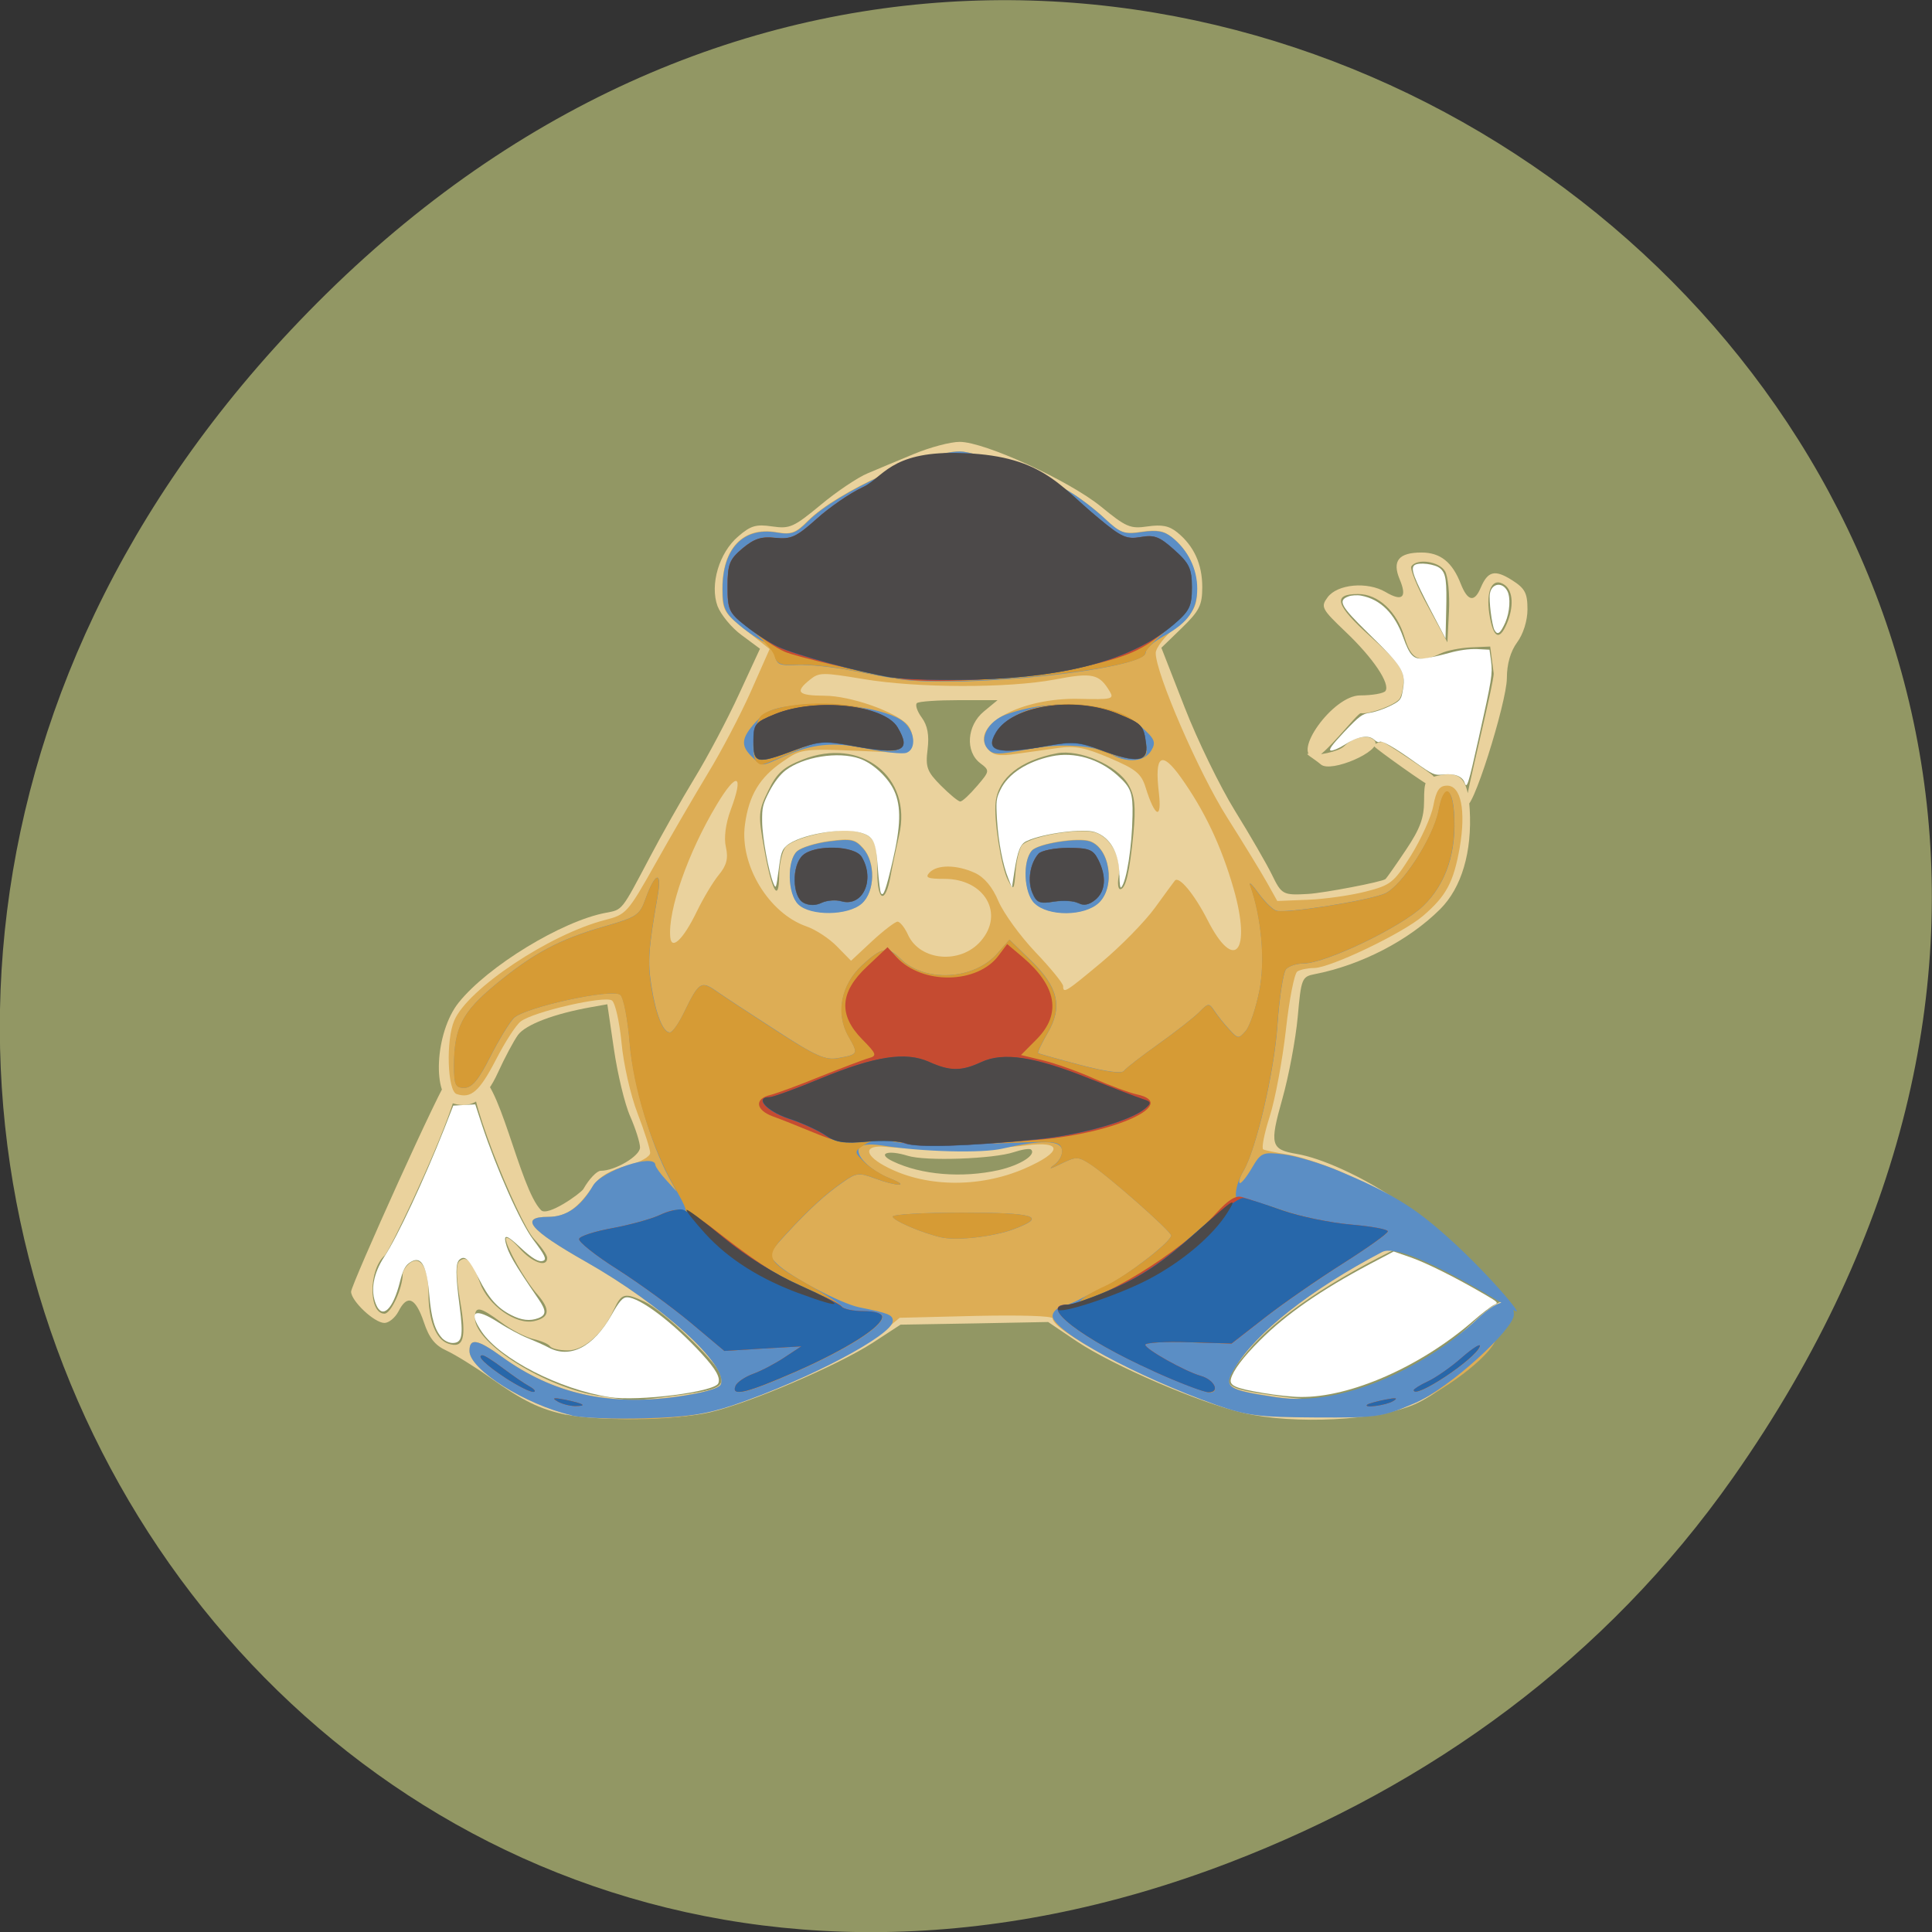 <svg xmlns="http://www.w3.org/2000/svg" viewBox="0 0 48 48"><rect x="0" y="0" width="48" height="48" fill="#333333" stroke="none"/><path d="m 43.05 36.719 c 17.262 -24.547 -14.613 -49.42 -34.945 -29.418 c -19.16 18.844 -1.398 48.13 22.441 38.973 c 4.973 -1.91 9.336 -5.05 12.504 -9.555" fill="#929764"/><path d="m 14.07 35.15 c -0.656 -0.137 -1.078 -0.344 -1.898 -0.926 c -0.383 -0.273 -0.867 -0.57 -1.078 -0.668 c -0.285 -0.129 -0.434 -0.313 -0.566 -0.715 c -0.207 -0.605 -0.41 -0.691 -0.629 -0.258 c -0.082 0.156 -0.238 0.285 -0.348 0.285 c -0.25 0 -0.828 -0.547 -0.828 -0.777 c 0 -0.168 2.316 -5.316 2.43 -5.316 c 0.047 0 0.293 0.078 0.059 0.754 c -0.438 1.273 -1.543 3.559 -1.656 3.664 c -0.402 0.355 -0.402 1.445 -0.004 1.445 c 0.16 0 0.449 -0.625 0.453 -0.98 c 0 -0.066 0.066 -0.18 0.148 -0.254 c 0.277 -0.246 0.492 0.074 0.492 0.727 c 0 0.672 0.184 1.148 0.488 1.25 c 0.387 0.133 0.461 -0.129 0.301 -1.047 c -0.102 -0.598 -0.109 -0.922 -0.023 -1 c 0.176 -0.152 0.32 -0.004 0.512 0.531 c 0.199 0.563 0.898 1.059 1.348 0.957 c 0.383 -0.086 0.41 -0.281 0.086 -0.656 c -0.313 -0.352 -0.789 -1.195 -0.789 -1.387 c 0.004 -0.078 0.152 0.023 0.332 0.227 c 0.32 0.363 0.695 0.496 0.695 0.246 c 0 -0.07 -0.148 -0.281 -0.328 -0.473 c -0.379 -0.402 -1.879 -4.03 -1.445 -4.074 c 0.566 -0.059 1.074 2.813 1.621 3.363 c 0.168 0.164 0.988 -0.422 1.051 -0.527 c 0.141 -0.25 0.336 -0.453 0.43 -0.453 c 0.359 0 0.977 -0.367 0.977 -0.578 c 0 -0.121 -0.109 -0.465 -0.242 -0.77 c -0.137 -0.305 -0.316 -1.059 -0.406 -1.672 l -0.164 -1.117 l -0.395 0.07 c -0.926 0.164 -1.633 0.434 -1.824 0.691 c -0.109 0.152 -0.332 0.57 -0.496 0.93 c -0.309 0.676 -0.641 0.91 -1.102 0.777 c -0.547 -0.156 -0.469 -1.773 0.125 -2.512 c 0.723 -0.902 2.566 -2.027 3.66 -2.23 c 0.414 -0.078 0.379 -0.035 1.09 -1.383 c 0.281 -0.535 0.777 -1.414 1.102 -1.949 c 0.328 -0.535 0.828 -1.48 1.113 -2.102 l 0.52 -1.125 l -0.453 -0.336 c -0.254 -0.184 -0.52 -0.512 -0.602 -0.723 c -0.195 -0.535 0.039 -1.328 0.516 -1.734 c 0.309 -0.266 0.441 -0.305 0.84 -0.246 c 0.441 0.063 0.531 0.023 1.207 -0.535 c 0.402 -0.336 0.93 -0.688 1.168 -0.785 c 0.238 -0.102 0.754 -0.316 1.148 -0.48 c 0.395 -0.164 0.906 -0.301 1.137 -0.301 c 0.621 0 2.715 0.961 3.512 1.609 c 0.625 0.512 0.727 0.555 1.156 0.492 c 0.355 -0.051 0.535 -0.016 0.738 0.148 c 0.414 0.336 0.621 0.789 0.621 1.359 c 0 0.449 -0.07 0.59 -0.508 1.016 l -0.508 0.492 l 0.578 1.48 c 0.316 0.813 0.879 1.969 1.25 2.57 c 0.371 0.598 0.781 1.309 0.914 1.578 c 0.246 0.508 0.277 0.523 0.902 0.488 c 0.395 -0.023 1.852 -0.301 1.926 -0.371 c 0.023 -0.02 0.25 -0.34 0.5 -0.715 c 0.355 -0.527 0.457 -0.801 0.457 -1.227 c 0 -0.5 0.031 -0.559 0.344 -0.625 c 0.555 -0.125 0.742 0.07 0.789 0.828 c 0.063 1.063 -0.199 1.957 -0.738 2.492 c -0.773 0.77 -1.953 1.383 -3.105 1.609 c -0.328 0.063 -0.344 0.105 -0.43 1.07 c -0.051 0.551 -0.223 1.469 -0.383 2.035 c -0.32 1.133 -0.289 1.254 0.359 1.363 c 0.621 0.105 1.605 0.555 2.434 1.109 c 0.84 0.559 0.906 0.824 0.285 1.125 c -1.879 0.906 -3.223 1.816 -3.941 2.672 c -0.738 0.879 -0.719 0.906 0.875 1.125 c 0.723 0.098 1.09 0.086 1.813 -0.047 c 1.188 -0.223 2.184 -1.129 2.973 -1.848 c 0.285 -0.262 0.5 -0.418 0.648 -0.473 c 0.191 -0.07 0.277 0.031 0.277 0.305 c 0 0.348 -1.484 1.836 -2.438 2.254 c -0.918 0.402 -2.973 0.508 -4.246 0.215 c -1.094 -0.25 -3.25 -1.18 -4.145 -1.781 l -0.711 -0.48 l -1.836 0.035 l -1.832 0.031 l -0.688 0.449 c -0.875 0.566 -3.059 1.5 -4.051 1.73 c -0.828 0.191 -2.766 0.223 -3.566 0.055 m 2.641 -0.461 c 1.145 -0.148 1.297 -0.223 1.184 -0.547 c -0.117 -0.336 -1.434 -1.59 -1.879 -1.797 c -0.5 -0.23 -0.57 -0.211 -0.762 0.195 c -0.277 0.605 -0.742 1.016 -1.148 1.016 c -0.203 0 -0.398 -0.047 -0.438 -0.102 c -0.039 -0.059 -0.223 -0.137 -0.41 -0.18 c -0.191 -0.043 -0.551 -0.227 -0.801 -0.414 c -0.539 -0.398 -0.656 -0.414 -0.656 -0.109 c 0 0.637 1.766 1.738 3.105 1.938 c 0.371 0.055 0.719 0.105 0.766 0.113 c 0.051 0.008 0.52 -0.043 1.039 -0.113 m 8.105 -5.613 c 0.531 -0.121 0.945 -0.383 0.801 -0.512 c -0.035 -0.031 -0.227 0 -0.426 0.066 c -0.5 0.168 -2.195 0.23 -2.637 0.09 c -0.504 -0.156 -0.773 -0.055 -0.371 0.137 c 0.707 0.34 1.719 0.422 2.633 0.219 m -2.691 -7.297 c 0.043 -0.234 0.141 -0.695 0.215 -1.023 c 0.336 -1.449 -0.945 -2.453 -2.398 -1.879 c -0.48 0.191 -0.637 0.328 -0.852 0.77 c -0.246 0.496 -0.254 0.602 -0.109 1.406 c 0.191 1.09 0.375 1.418 0.379 0.695 c 0.004 -0.289 0.078 -0.605 0.164 -0.703 c 0.223 -0.242 1.289 -0.48 1.727 -0.387 c 0.477 0.109 0.547 0.234 0.547 1.016 c 0.004 0.734 0.199 0.797 0.328 0.105 m 3.27 -0.777 c 0.223 -0.238 1.5 -0.445 1.855 -0.301 c 0.375 0.156 0.613 0.633 0.543 1.082 c -0.031 0.172 -0.012 0.313 0.039 0.313 c 0.137 0 0.234 -0.418 0.328 -1.379 c 0.063 -0.68 0.035 -0.941 -0.125 -1.219 c -0.277 -0.48 -1.211 -0.887 -1.781 -0.777 c -0.898 0.176 -1.445 0.605 -1.516 1.207 c -0.051 0.43 0.137 1.621 0.305 1.941 c 0.141 0.273 0.152 0.262 0.191 -0.227 c 0.023 -0.285 0.098 -0.57 0.16 -0.641 m -1.121 -1.465 c 0.32 -0.375 0.324 -0.387 0.082 -0.57 c -0.379 -0.289 -0.332 -0.938 0.09 -1.285 l 0.34 -0.281 h -0.957 c -0.527 0 -1 0.031 -1.047 0.074 c -0.047 0.043 0.008 0.207 0.121 0.359 c 0.145 0.199 0.188 0.438 0.145 0.789 c -0.055 0.441 -0.016 0.551 0.328 0.898 c 0.219 0.219 0.434 0.398 0.484 0.398 c 0.051 0 0.234 -0.172 0.414 -0.383 m 8.543 -0.539 c -0.172 -0.148 -0.484 -0.316 -0.254 -0.25 c 0.145 0.039 0.691 -0.059 0.836 -0.203 c 0.242 -0.238 0.637 -0.305 0.762 -0.125 c 0.172 0.246 -1.098 0.801 -1.344 0.578 m 1.332 -0.445 c -0.043 -0.063 0.125 -0.113 0.195 -0.113 c 0.07 0 1.227 0.785 1.27 0.848 c 0.043 0.063 0.023 0.262 -0.047 0.262 c -0.07 0 -1.371 -0.93 -1.418 -0.996 m -1.492 0.273 c -0.574 -0.078 0.457 -1.543 1.137 -1.543 c 0.305 0 0.586 -0.051 0.629 -0.109 c 0.125 -0.18 -0.305 -0.82 -0.988 -1.469 c -0.598 -0.57 -0.625 -0.621 -0.449 -0.859 c 0.242 -0.328 0.984 -0.398 1.438 -0.133 c 0.422 0.25 0.543 0.137 0.352 -0.316 c -0.191 -0.457 -0.023 -0.664 0.543 -0.664 c 0.469 0 0.766 0.238 0.977 0.781 c 0.172 0.434 0.34 0.465 0.496 0.09 c 0.176 -0.414 0.352 -0.453 0.777 -0.184 c 0.32 0.203 0.383 0.32 0.383 0.723 c 0 0.285 -0.105 0.617 -0.258 0.824 c -0.164 0.223 -0.254 0.539 -0.254 0.887 c 0 0.594 -0.906 3.492 -1.016 3.129 c -0.031 -0.105 0.711 -3.07 0.688 -3.25 l -0.086 -0.664 l -0.477 0.02 c -0.262 0.012 -0.598 0.078 -0.746 0.148 c -0.531 0.254 -0.738 0.164 -0.902 -0.391 c -0.195 -0.652 -0.656 -1.082 -1.16 -1.082 c -0.641 0 -0.563 0.273 0.313 1.059 c 0.633 0.57 0.82 0.816 0.82 1.074 c 0 0.18 -0.047 0.391 -0.098 0.469 c -0.109 0.152 -0.734 0.387 -0.965 0.359 c -0.086 -0.008 -0.953 1.129 -1.152 1.102 m 3.242 -4.633 c -0.145 -0.242 -0.691 -0.32 -0.832 -0.121 c -0.043 0.063 0.141 0.516 0.41 1 l 0.484 0.891 l 0.039 -0.773 c 0.02 -0.422 -0.023 -0.875 -0.102 -1 m 1.539 1.309 c 0.176 -0.414 0.156 -0.805 -0.047 -0.957 c -0.301 -0.219 -0.48 0.113 -0.387 0.719 c 0.094 0.594 0.246 0.68 0.434 0.238" fill="#ead29d"/><path d="m 14.195 35.15 c -1.109 -0.234 -2.531 -1.125 -2.531 -1.586 c 0 -0.332 0.199 -0.297 0.813 0.152 c 1.254 0.906 2.637 1.219 4.336 0.984 c 0.637 -0.09 1.055 -0.203 1.094 -0.305 c 0.203 -0.465 -1.469 -1.984 -3.355 -3.051 c -1.391 -0.789 -1.664 -1.113 -0.93 -1.113 c 0.445 0 0.727 -0.195 1.152 -0.816 c 0.133 -0.191 0.418 -0.355 0.793 -0.453 c 0.348 -0.09 0.586 -0.223 0.586 -0.32 c 0 -0.094 -0.141 -0.531 -0.313 -0.98 c -0.172 -0.445 -0.352 -1.234 -0.398 -1.754 c -0.051 -0.516 -0.156 -0.992 -0.238 -1.051 c -0.176 -0.129 -1.965 0.281 -2.27 0.523 c -0.117 0.09 -0.391 0.516 -0.613 0.949 c -0.41 0.789 -0.617 0.973 -0.977 0.852 c -0.227 -0.078 -0.27 -1.332 -0.059 -1.824 c 0.332 -0.789 2.371 -2.145 3.746 -2.5 c 0.527 -0.133 0.566 -0.18 1.25 -1.395 c 0.387 -0.691 0.977 -1.703 1.305 -2.246 c 0.332 -0.543 0.813 -1.461 1.07 -2.039 l 0.465 -1.051 l -0.586 -0.465 c -0.551 -0.43 -0.59 -0.496 -0.59 -1.027 c 0 -1.012 0.512 -1.551 1.336 -1.414 c 0.379 0.066 0.484 0.027 0.793 -0.285 c 0.715 -0.715 2.922 -1.723 3.773 -1.723 c 0.375 0 2.035 0.602 2.684 0.977 c 0.25 0.141 0.652 0.445 0.898 0.676 c 0.406 0.383 0.492 0.414 0.938 0.344 c 0.379 -0.055 0.551 -0.023 0.75 0.141 c 0.406 0.324 0.621 0.781 0.621 1.313 c 0 0.414 -0.07 0.539 -0.512 0.902 c -0.281 0.234 -0.512 0.531 -0.512 0.66 c 0 0.504 1.07 2.973 1.77 4.078 c 0.406 0.641 0.852 1.371 0.992 1.621 l 0.258 0.461 l 0.762 -0.031 c 0.422 -0.016 1.066 -0.109 1.434 -0.203 c 0.625 -0.16 0.699 -0.219 1.129 -0.902 c 0.25 -0.406 0.5 -0.957 0.551 -1.23 c 0.074 -0.387 0.152 -0.5 0.344 -0.5 c 0.344 0 0.469 0.617 0.313 1.535 c -0.152 0.863 -0.332 1.203 -0.91 1.699 c -0.504 0.434 -2.301 1.293 -2.707 1.297 c -0.156 0 -0.344 0.039 -0.418 0.086 c -0.074 0.047 -0.203 0.703 -0.285 1.457 c -0.086 0.758 -0.266 1.723 -0.402 2.148 c -0.137 0.426 -0.207 0.793 -0.16 0.816 c 0.047 0.023 0.316 0.078 0.598 0.125 c 0.281 0.043 0.871 0.234 1.305 0.418 c 0.813 0.344 2.094 1.176 2.094 1.355 c 0 0.055 -0.469 0.348 -1.043 0.645 c -1.766 0.93 -3.129 2 -3.664 2.887 c -0.285 0.477 -0.199 0.539 1.039 0.723 c 1.742 0.266 3.457 -0.219 4.594 -1.289 c 0.594 -0.559 0.867 -0.625 0.867 -0.211 c 0 0.348 -1.141 1.273 -2.043 1.652 c -0.805 0.344 -0.906 0.355 -2.441 0.348 c -1.422 -0.008 -1.703 -0.043 -2.473 -0.313 c -1.805 -0.637 -4.066 -1.828 -4.066 -2.141 c 0 -0.063 -0.781 -0.086 -1.898 -0.063 l -1.902 0.047 l -0.426 0.355 c -0.867 0.727 -3.434 1.844 -4.742 2.066 c -0.809 0.137 -2.312 0.133 -2.984 -0.012 m 11.266 -6.121 c 0.938 -0.41 0.945 -0.691 0.016 -0.57 c -0.66 0.09 -2.746 0.109 -3.48 0.035 c -0.527 -0.051 -0.547 0.184 -0.039 0.465 c 0.984 0.543 2.355 0.57 3.504 0.07 m 1.906 -5.125 c 0.473 -0.395 1.066 -1 1.32 -1.348 c 0.25 -0.348 0.477 -0.652 0.496 -0.676 c 0.102 -0.125 0.484 0.336 0.813 0.98 c 0.668 1.316 1.098 0.793 0.645 -0.785 c -0.309 -1.07 -0.727 -1.945 -1.313 -2.766 c -0.48 -0.668 -0.652 -0.547 -0.543 0.379 c 0.082 0.695 -0.094 0.629 -0.328 -0.121 c -0.105 -0.344 -0.242 -0.457 -0.887 -0.73 c -0.609 -0.262 -0.859 -0.313 -1.281 -0.254 c -0.289 0.043 -0.762 0.109 -1.055 0.148 c -0.426 0.063 -0.566 0.035 -0.699 -0.125 c -0.469 -0.574 0.828 -1.281 2.281 -1.242 c 0.801 0.02 0.863 0.004 0.75 -0.184 c -0.262 -0.438 -0.43 -0.477 -1.363 -0.297 c -1.168 0.219 -3.418 0.215 -4.766 -0.012 c -1.01 -0.168 -1.094 -0.168 -1.324 0.02 c -0.379 0.305 -0.297 0.391 0.363 0.395 c 0.641 0 1.758 0.391 2.063 0.719 c 0.094 0.102 0.152 0.301 0.129 0.445 c -0.039 0.238 -0.105 0.262 -0.621 0.238 c -2.176 -0.098 -2.105 -0.105 -2.605 0.234 c -0.578 0.395 -0.844 0.84 -0.941 1.574 c -0.133 0.996 0.594 2.195 1.527 2.52 c 0.23 0.078 0.574 0.305 0.762 0.5 l 0.348 0.355 l 0.523 -0.488 c 0.289 -0.266 0.574 -0.484 0.633 -0.484 c 0.059 0 0.18 0.148 0.262 0.332 c 0.301 0.645 1.297 0.73 1.801 0.156 c 0.602 -0.684 0.102 -1.551 -0.895 -1.551 c -0.422 0 -0.492 -0.031 -0.375 -0.156 c 0.191 -0.203 0.676 -0.199 1.129 0.008 c 0.234 0.109 0.438 0.352 0.586 0.707 c 0.129 0.297 0.539 0.863 0.918 1.262 c 0.379 0.398 0.688 0.777 0.688 0.844 c 0 0.191 0.063 0.152 0.961 -0.598 m -7.543 -1.445 c -0.266 -0.258 -0.281 -1.086 -0.027 -1.313 c 0.105 -0.094 0.461 -0.203 0.797 -0.25 c 0.539 -0.07 0.641 -0.051 0.84 0.172 c 0.316 0.348 0.301 1.078 -0.027 1.371 c -0.34 0.309 -1.281 0.316 -1.582 0.02 m 5.871 -0.023 c -0.266 -0.262 -0.301 -1.051 -0.063 -1.309 c 0.16 -0.172 1.145 -0.332 1.438 -0.23 c 0.496 0.172 0.641 1.129 0.227 1.523 c -0.355 0.34 -1.262 0.352 -1.602 0.016 m -8.391 0.211 c 0.156 -0.324 0.402 -0.734 0.543 -0.906 c 0.195 -0.234 0.242 -0.41 0.18 -0.688 c -0.055 -0.23 -0.008 -0.59 0.117 -0.926 c 0.34 -0.906 0.156 -0.973 -0.348 -0.129 c -0.711 1.184 -1.215 2.625 -1.152 3.289 c 0.031 0.336 0.328 0.047 0.66 -0.641" fill="#ddad55"/><path d="m 14.195 35.16 c -1.137 -0.258 -2.531 -1.137 -2.531 -1.594 c 0 -0.332 0.199 -0.297 0.813 0.148 c 1.254 0.91 2.637 1.223 4.336 0.988 c 0.637 -0.09 1.055 -0.203 1.094 -0.305 c 0.203 -0.465 -1.469 -1.984 -3.355 -3.051 c -1.391 -0.789 -1.664 -1.113 -0.93 -1.113 c 0.445 0 0.809 -0.25 1.109 -0.773 c 0.215 -0.375 1.543 -0.816 1.551 -0.516 c 0.004 0.047 0.121 0.215 0.266 0.371 l 0.262 0.289 l -0.188 -0.344 c -0.457 -0.852 -0.895 -2.348 -0.977 -3.355 c -0.047 -0.582 -0.148 -1.117 -0.23 -1.188 c -0.188 -0.172 -2.371 0.305 -2.645 0.574 c -0.109 0.109 -0.375 0.543 -0.59 0.965 c -0.289 0.574 -0.453 0.77 -0.645 0.77 c -0.219 0 -0.254 -0.078 -0.254 -0.547 c 0.004 -0.941 0.199 -1.332 1.031 -2.02 c 0.941 -0.777 1.59 -1.125 2.711 -1.445 c 0.789 -0.227 0.871 -0.277 1.01 -0.668 c 0.246 -0.684 0.422 -0.73 0.305 -0.078 c -0.227 1.301 -0.25 1.633 -0.152 2.234 c 0.109 0.699 0.289 1.148 0.457 1.148 c 0.063 0 0.219 -0.219 0.348 -0.488 c 0.375 -0.77 0.426 -0.805 0.813 -0.535 c 0.184 0.129 0.855 0.57 1.492 0.98 c 0.973 0.633 1.211 0.738 1.527 0.68 c 0.504 -0.09 0.508 -0.102 0.262 -0.531 c -0.328 -0.57 -0.191 -1.289 0.336 -1.777 c 0.492 -0.453 0.633 -0.477 0.953 -0.16 c 0.602 0.598 1.828 0.531 2.406 -0.133 l 0.301 -0.34 l 0.527 0.512 c 0.684 0.66 0.801 1.16 0.422 1.805 c -0.148 0.258 -0.258 0.484 -0.238 0.5 c 0.023 0.016 0.492 0.148 1.043 0.293 c 0.656 0.172 1.035 0.223 1.09 0.148 c 0.047 -0.066 0.434 -0.363 0.855 -0.664 c 0.422 -0.301 0.875 -0.656 1.01 -0.789 c 0.234 -0.238 0.246 -0.238 0.387 -0.031 c 0.078 0.117 0.242 0.324 0.367 0.457 c 0.215 0.234 0.23 0.238 0.406 0.035 c 0.102 -0.117 0.254 -0.566 0.34 -1 c 0.148 -0.742 0.055 -1.816 -0.23 -2.625 c -0.035 -0.094 0.059 -0.004 0.207 0.203 c 0.152 0.207 0.348 0.402 0.441 0.434 c 0.219 0.078 2.254 -0.242 2.691 -0.422 c 0.418 -0.168 1.215 -1.395 1.344 -2.059 c 0.121 -0.645 0.336 -0.621 0.383 0.047 c 0.07 0.961 -0.195 1.766 -0.762 2.313 c -0.535 0.523 -2.426 1.434 -2.977 1.434 c -0.168 0 -0.363 0.063 -0.434 0.141 c -0.07 0.078 -0.168 0.707 -0.215 1.395 c -0.082 1.176 -0.531 3.098 -0.852 3.633 c -0.078 0.129 -0.117 0.258 -0.086 0.285 c 0.027 0.027 0.164 -0.137 0.297 -0.363 c 0.234 -0.398 0.266 -0.41 0.801 -0.348 c 0.309 0.039 0.922 0.223 1.371 0.414 c 0.352 0.152 1.328 0.535 2.125 1.16 c 1.086 0.844 2.293 2.223 2.293 2.328 c 0 0.055 -2.777 -1.773 -3.348 -1.477 c -1.766 0.926 -3.133 2 -3.664 2.887 c -0.289 0.477 -0.199 0.539 1.039 0.723 c 1.738 0.266 3.855 -0.875 4.992 -1.945 c 0.594 -0.563 0.906 -0.52 0.906 -0.105 c 0 0.348 -1.578 1.82 -2.48 2.203 c -0.809 0.344 -0.906 0.355 -2.445 0.348 c -1.422 -0.008 -1.699 -0.043 -2.473 -0.313 c -1.973 -0.699 -4.063 -1.832 -4.063 -2.207 c 0 -0.094 0.102 -0.199 0.223 -0.234 c 0.125 -0.031 0.313 -0.109 0.418 -0.164 c 0.105 -0.059 0.414 -0.215 0.684 -0.344 c 0.52 -0.254 1.621 -1.105 1.621 -1.258 c 0 -0.109 -1.609 -1.523 -2.031 -1.789 c -0.285 -0.176 -0.332 -0.176 -0.707 0.008 c -0.27 0.133 -0.324 0.141 -0.164 0.023 c 0.129 -0.094 0.215 -0.266 0.191 -0.379 c -0.051 -0.234 -0.527 -0.242 -1.477 -0.023 c -0.512 0.121 -1.996 0.082 -3 -0.078 c -0.297 -0.047 -0.5 -0.023 -0.559 0.059 c -0.121 0.176 0.277 0.57 0.766 0.762 c 0.52 0.203 0.172 0.203 -0.375 0 c -0.398 -0.148 -0.461 -0.145 -0.789 0.086 c -0.441 0.305 -0.844 0.672 -1.43 1.309 c -0.441 0.48 -0.449 0.496 -0.219 0.723 c 0.332 0.324 1.586 0.988 2.043 1.082 c 0.738 0.148 0.836 0.188 0.836 0.34 c 0 0.348 -2.094 1.453 -3.949 2.086 c -0.672 0.227 -1.148 0.301 -2.203 0.332 c -0.742 0.023 -1.562 -0.008 -1.828 -0.07 m 9.199 -4.422 c -0.469 -0.102 -1.219 -0.422 -1.219 -0.52 c 0 -0.055 0.777 -0.098 1.73 -0.098 c 1.816 0 2.117 0.098 1.277 0.41 c -0.5 0.188 -1.398 0.289 -1.789 0.207 m -3.57 -8.277 c -0.266 -0.262 -0.281 -1.086 -0.027 -1.316 c 0.102 -0.09 0.461 -0.203 0.797 -0.246 c 0.539 -0.07 0.641 -0.051 0.84 0.172 c 0.316 0.348 0.301 1.078 -0.027 1.371 c -0.34 0.305 -1.281 0.316 -1.582 0.02 m 5.867 -0.027 c -0.262 -0.258 -0.297 -1.047 -0.059 -1.309 c 0.16 -0.172 1.145 -0.328 1.438 -0.227 c 0.496 0.168 0.641 1.125 0.227 1.523 c -0.355 0.34 -1.266 0.348 -1.605 0.012 m -7.02 -3.641 c -0.285 -0.277 -0.262 -0.469 0.102 -0.867 c 0.254 -0.281 0.441 -0.352 1.078 -0.418 c 0.914 -0.098 2.215 0.109 2.586 0.414 c 0.289 0.234 0.332 0.688 0.07 0.777 c -0.098 0.031 -0.531 -0.012 -0.957 -0.102 c -0.852 -0.18 -1.371 -0.129 -2.094 0.195 c -0.578 0.258 -0.527 0.258 -0.785 0 m 8.953 -0.043 c -0.48 -0.25 -1.254 -0.301 -2.113 -0.137 c -0.746 0.141 -0.852 0.137 -0.988 -0.023 c -0.211 -0.25 0.023 -0.68 0.457 -0.84 c 1.203 -0.438 2.695 -0.301 3.379 0.313 c 0.324 0.289 0.359 0.375 0.234 0.582 c -0.16 0.27 -0.57 0.313 -0.969 0.105 m -5.32 -1.887 c -0.176 -0.023 -0.695 -0.117 -1.156 -0.207 c -0.457 -0.09 -1.063 -0.152 -1.344 -0.141 c -0.449 0.023 -0.52 -0.008 -0.555 -0.238 c -0.023 -0.148 -0.137 -0.297 -0.258 -0.332 c -0.117 -0.039 -0.402 -0.227 -0.629 -0.418 c -0.359 -0.301 -0.418 -0.426 -0.418 -0.906 c 0 -0.996 0.516 -1.535 1.336 -1.398 c 0.379 0.063 0.484 0.027 0.793 -0.285 c 0.715 -0.715 2.922 -1.727 3.773 -1.727 c 0.375 0 2.035 0.605 2.684 0.977 c 0.25 0.145 0.652 0.449 0.898 0.68 c 0.406 0.379 0.492 0.41 0.938 0.344 c 0.379 -0.055 0.551 -0.023 0.75 0.137 c 0.395 0.32 0.621 0.781 0.621 1.27 c 0 0.523 -0.227 0.844 -0.832 1.18 c -0.25 0.137 -0.449 0.316 -0.449 0.406 c 0 0.418 -4.465 0.898 -6.152 0.664" fill="#5b8ec5"/><path d="m 13.844 34.813 c -0.141 -0.082 -0.09 -0.094 0.191 -0.039 c 0.473 0.098 0.574 0.16 0.246 0.16 c -0.133 -0.004 -0.332 -0.055 -0.438 -0.121 m 20.13 0.082 c 0.031 -0.023 0.227 -0.078 0.438 -0.121 c 0.281 -0.055 0.336 -0.043 0.195 0.039 c -0.176 0.105 -0.762 0.18 -0.633 0.082 m -21.383 -0.641 c -0.512 -0.332 -0.77 -0.582 -0.602 -0.582 c 0.051 0 0.273 0.145 0.5 0.316 c 0.23 0.172 0.523 0.379 0.66 0.453 c 0.133 0.074 0.18 0.137 0.102 0.141 c -0.078 0.004 -0.375 -0.145 -0.66 -0.328 m 5.684 0.176 c 0.039 -0.09 0.234 -0.223 0.438 -0.297 c 0.203 -0.074 0.555 -0.258 0.781 -0.41 l 0.414 -0.273 l -0.957 0.055 l -0.953 0.059 l -0.828 -0.695 c -0.457 -0.383 -1.277 -0.98 -1.828 -1.332 c -0.551 -0.348 -0.98 -0.691 -0.953 -0.758 c 0.023 -0.07 0.395 -0.188 0.824 -0.266 c 0.426 -0.078 0.961 -0.227 1.18 -0.328 c 0.223 -0.102 0.461 -0.156 0.531 -0.117 c 0.188 0.102 0.152 -0.02 -0.184 -0.609 c -0.559 -0.984 -1.01 -2.441 -1.098 -3.551 c -0.047 -0.582 -0.152 -1.117 -0.23 -1.188 c -0.191 -0.172 -2.371 0.305 -2.648 0.574 c -0.105 0.109 -0.371 0.543 -0.586 0.965 c -0.289 0.574 -0.453 0.77 -0.645 0.77 c -0.219 0 -0.254 -0.078 -0.254 -0.547 c 0 -0.945 0.199 -1.332 1.031 -2.02 c 0.941 -0.777 1.59 -1.125 2.711 -1.445 c 0.789 -0.227 0.871 -0.277 1.01 -0.668 c 0.246 -0.684 0.422 -0.73 0.305 -0.078 c -0.227 1.301 -0.25 1.633 -0.156 2.234 c 0.113 0.699 0.293 1.148 0.461 1.148 c 0.063 0 0.219 -0.223 0.348 -0.488 c 0.375 -0.77 0.426 -0.805 0.813 -0.535 c 0.184 0.129 0.855 0.57 1.488 0.98 c 0.977 0.629 1.211 0.734 1.531 0.68 c 0.504 -0.09 0.508 -0.102 0.262 -0.531 c -0.332 -0.57 -0.195 -1.289 0.336 -1.777 c 0.488 -0.453 0.629 -0.477 0.949 -0.164 c 0.605 0.598 1.832 0.531 2.41 -0.129 l 0.301 -0.344 l 0.527 0.516 c 0.684 0.66 0.801 1.156 0.422 1.805 c -0.152 0.258 -0.258 0.484 -0.238 0.5 c 0.023 0.016 0.492 0.148 1.043 0.293 c 0.652 0.172 1.035 0.223 1.09 0.148 c 0.047 -0.066 0.43 -0.363 0.855 -0.664 c 0.422 -0.301 0.875 -0.656 1.01 -0.789 c 0.234 -0.238 0.246 -0.238 0.387 -0.031 c 0.078 0.117 0.242 0.324 0.367 0.457 c 0.215 0.234 0.23 0.238 0.406 0.035 c 0.102 -0.117 0.254 -0.57 0.34 -1 c 0.148 -0.742 0.055 -1.816 -0.234 -2.625 c -0.031 -0.094 0.063 -0.004 0.211 0.203 c 0.148 0.207 0.348 0.402 0.441 0.434 c 0.219 0.078 2.254 -0.242 2.691 -0.422 c 0.422 -0.172 1.215 -1.398 1.344 -2.078 c 0.125 -0.652 0.332 -0.617 0.383 0.066 c 0.066 0.961 -0.195 1.766 -0.762 2.313 c -0.539 0.523 -2.426 1.43 -2.977 1.43 c -0.168 0 -0.363 0.066 -0.434 0.145 c -0.07 0.078 -0.168 0.707 -0.215 1.391 c -0.078 1.152 -0.531 3.098 -0.836 3.609 c -0.223 0.375 -0.266 0.809 -0.07 0.742 c 0.098 -0.035 0.547 0.07 1 0.234 c 0.453 0.16 1.234 0.328 1.738 0.371 c 0.5 0.039 0.914 0.117 0.914 0.168 c 0 0.051 -0.508 0.41 -1.125 0.801 c -0.613 0.391 -1.488 0.996 -1.938 1.348 l -0.82 0.637 l -1.07 -0.031 c -0.59 -0.02 -1.074 0.008 -1.074 0.063 c 0 0.109 0.984 0.66 1.379 0.773 c 0.324 0.09 0.488 0.41 0.215 0.41 c -0.105 0 -0.719 -0.234 -1.359 -0.523 c -1.809 -0.801 -2.922 -1.656 -2.164 -1.656 c 0.137 0 0.285 -0.051 0.328 -0.113 c 0.047 -0.066 0.313 -0.223 0.598 -0.352 c 0.527 -0.242 1.645 -1.094 1.645 -1.258 c 0 -0.105 -1.609 -1.523 -2.035 -1.785 c -0.281 -0.18 -0.328 -0.176 -0.703 0.004 c -0.27 0.133 -0.324 0.141 -0.164 0.027 c 0.129 -0.094 0.215 -0.266 0.188 -0.383 c -0.039 -0.18 -0.156 -0.203 -0.875 -0.176 c -1.801 0.07 -2.902 0.066 -3.332 -0.02 c -0.32 -0.063 -0.52 -0.039 -0.703 0.082 c -0.254 0.172 -0.254 0.172 0 0.426 c 0.141 0.141 0.43 0.324 0.641 0.406 c 0.52 0.207 0.172 0.207 -0.375 0 c -0.398 -0.148 -0.461 -0.141 -0.789 0.086 c -0.441 0.305 -0.844 0.672 -1.43 1.309 c -0.531 0.574 -0.5 0.641 0.605 1.27 c 0.387 0.219 0.746 0.453 0.793 0.52 c 0.051 0.066 0.293 0.117 0.547 0.117 c 0.273 0 0.457 0.059 0.457 0.141 c 0 0.246 -0.875 0.801 -2.121 1.352 c -1.246 0.547 -1.637 0.641 -1.52 0.363 m 16.844 0.109 c 0 -0.027 0.16 -0.129 0.352 -0.219 c 0.195 -0.09 0.578 -0.355 0.852 -0.598 c 0.277 -0.238 0.473 -0.359 0.441 -0.27 c -0.121 0.32 -1.645 1.328 -1.645 1.086 m -11.727 -3.797 c -0.469 -0.102 -1.219 -0.422 -1.219 -0.52 c 0 -0.055 0.777 -0.098 1.73 -0.098 c 1.816 0 2.117 0.098 1.277 0.41 c -0.5 0.188 -1.398 0.293 -1.789 0.207 m -3.434 -8.313 c -0.285 -0.141 -0.301 -0.926 -0.02 -1.18 c 0.301 -0.27 1.289 -0.238 1.461 0.043 c 0.34 0.566 0.031 1.25 -0.496 1.102 c -0.145 -0.043 -0.363 -0.023 -0.492 0.035 c -0.148 0.074 -0.313 0.074 -0.453 0.004 m 6.824 0.008 c -0.102 -0.059 -0.375 -0.074 -0.602 -0.039 c -0.359 0.059 -0.434 0.031 -0.539 -0.219 c -0.125 -0.297 -0.059 -0.727 0.152 -0.969 c 0.07 -0.078 0.398 -0.145 0.73 -0.145 c 0.523 0 0.625 0.039 0.754 0.293 c 0.215 0.418 0.184 0.789 -0.078 1 c -0.156 0.125 -0.285 0.148 -0.418 0.074 m -7.984 -3.508 c -0.152 -0.137 -0.09 -0.906 0.09 -1.125 c 0.227 -0.281 1.457 -0.418 2.313 -0.262 c 0.688 0.125 1.227 0.512 1.227 0.883 c 0 0.281 -0.227 0.297 -1.305 0.098 c -0.711 -0.129 -0.781 -0.121 -1.453 0.172 c -0.793 0.348 -0.754 0.336 -0.871 0.234 m 8.5 -0.293 c -0.516 -0.215 -0.648 -0.227 -1.289 -0.105 c -1.273 0.234 -1.598 0.129 -1.219 -0.387 c 0.434 -0.594 1.563 -0.816 2.715 -0.531 c 0.625 0.156 0.91 0.41 0.969 0.875 c 0.035 0.297 0 0.348 -0.277 0.367 c -0.176 0.012 -0.582 -0.086 -0.898 -0.219 m -4.996 -1.77 c -0.18 -0.027 -0.695 -0.121 -1.156 -0.211 c -0.457 -0.09 -1.059 -0.152 -1.336 -0.141 c -0.426 0.023 -0.516 -0.016 -0.578 -0.227 c -0.039 -0.137 -0.316 -0.438 -0.617 -0.668 c -0.52 -0.395 -0.543 -0.445 -0.543 -1.047 c 0 -0.551 0.047 -0.676 0.371 -0.945 c 0.293 -0.246 0.469 -0.301 0.816 -0.266 c 0.391 0.043 0.52 -0.016 1.027 -0.469 c 0.316 -0.285 0.828 -0.637 1.137 -0.781 c 0.512 -0.242 0.691 -0.262 2.344 -0.234 c 2.086 0.035 2.516 0.156 3.527 1 c 0.563 0.473 0.691 0.531 1.043 0.469 c 0.336 -0.063 0.465 -0.012 0.832 0.316 c 0.375 0.336 0.438 0.469 0.438 0.938 c 0 0.496 -0.051 0.582 -0.578 1.016 c -0.316 0.262 -0.578 0.535 -0.578 0.609 c 0 0.398 -4.523 0.867 -6.148 0.641" fill="#d69b35"/><path d="m 13.844 34.813 c -0.141 -0.082 -0.09 -0.094 0.191 -0.039 c 0.473 0.098 0.574 0.16 0.246 0.16 c -0.133 -0.004 -0.332 -0.055 -0.438 -0.121 m 20.13 0.082 c 0.031 -0.023 0.227 -0.078 0.438 -0.121 c 0.281 -0.055 0.336 -0.043 0.195 0.039 c -0.176 0.105 -0.762 0.18 -0.633 0.082 m -21.383 -0.641 c -0.512 -0.332 -0.77 -0.582 -0.602 -0.582 c 0.051 0 0.273 0.145 0.5 0.316 c 0.23 0.172 0.523 0.379 0.66 0.453 c 0.133 0.074 0.18 0.137 0.102 0.141 c -0.078 0.004 -0.375 -0.145 -0.66 -0.328 m 5.684 0.176 c 0.039 -0.09 0.234 -0.223 0.438 -0.297 c 0.203 -0.074 0.555 -0.258 0.781 -0.41 l 0.414 -0.273 l -0.957 0.055 l -0.953 0.059 l -0.828 -0.695 c -0.457 -0.383 -1.277 -0.98 -1.828 -1.332 c -0.551 -0.348 -0.98 -0.691 -0.953 -0.758 c 0.023 -0.07 0.395 -0.188 0.824 -0.266 c 0.426 -0.078 0.949 -0.223 1.156 -0.316 c 0.531 -0.246 0.68 -0.199 1.578 0.504 c 0.945 0.738 1.625 1.156 2.352 1.441 c 0.289 0.113 0.566 0.258 0.617 0.32 c 0.047 0.063 0.293 0.113 0.543 0.113 c 0.277 0 0.457 0.055 0.457 0.141 c 0 0.242 -0.875 0.797 -2.117 1.348 c -1.25 0.547 -1.641 0.645 -1.523 0.367 m 10.383 -0.367 c -1.766 -0.793 -2.879 -1.648 -2.16 -1.652 c 0.727 -0.004 2.844 -1.297 3.723 -2.277 c 0.293 -0.324 0.48 -0.441 0.637 -0.395 c 0.125 0.035 0.578 0.188 1.01 0.336 c 0.434 0.148 1.195 0.305 1.699 0.348 c 0.5 0.043 0.914 0.117 0.914 0.168 c 0 0.051 -0.508 0.414 -1.121 0.801 c -0.617 0.391 -1.492 0.996 -1.941 1.348 l -0.82 0.641 l -1.07 -0.035 c -0.59 -0.02 -1.074 0.012 -1.074 0.063 c 0 0.109 0.984 0.66 1.379 0.773 c 0.344 0.098 0.488 0.414 0.188 0.406 c -0.121 -0.004 -0.734 -0.238 -1.363 -0.52 m 6.465 0.469 c 0 -0.027 0.156 -0.129 0.352 -0.219 c 0.195 -0.09 0.578 -0.355 0.852 -0.598 c 0.273 -0.238 0.473 -0.359 0.438 -0.27 c -0.117 0.32 -1.641 1.328 -1.641 1.086 m -12.676 -6.137 c -0.168 -0.063 -0.578 -0.082 -0.918 -0.043 c -0.496 0.059 -0.742 0.02 -1.297 -0.211 c -0.375 -0.156 -0.84 -0.34 -1.035 -0.41 c -0.426 -0.156 -0.461 -0.438 -0.063 -0.531 c 0.156 -0.039 0.719 -0.246 1.246 -0.461 c 0.531 -0.211 1.07 -0.418 1.199 -0.453 c 0.215 -0.059 0.199 -0.105 -0.16 -0.469 c -0.594 -0.605 -0.559 -1.172 0.117 -1.805 l 0.512 -0.484 l 0.223 0.246 c 0.641 0.695 2.02 0.672 2.543 -0.047 l 0.207 -0.277 l 0.383 0.324 c 0.848 0.723 0.969 1.41 0.355 2.035 l -0.395 0.398 l 0.551 0.133 c 0.301 0.074 0.867 0.273 1.258 0.449 c 0.387 0.172 0.871 0.352 1.066 0.395 c 1.063 0.227 -0.508 0.961 -2.41 1.125 c -2.02 0.176 -3.066 0.203 -3.383 0.086 m -2.484 -5.973 c -0.285 -0.141 -0.301 -0.926 -0.02 -1.18 c 0.301 -0.27 1.289 -0.238 1.461 0.043 c 0.34 0.566 0.031 1.25 -0.5 1.102 c -0.141 -0.043 -0.359 -0.023 -0.488 0.035 c -0.148 0.074 -0.313 0.074 -0.453 0.004 m 6.824 0.008 c -0.102 -0.059 -0.375 -0.074 -0.602 -0.039 c -0.359 0.059 -0.434 0.031 -0.539 -0.219 c -0.125 -0.297 -0.059 -0.727 0.152 -0.969 c 0.07 -0.078 0.398 -0.145 0.73 -0.145 c 0.523 0 0.625 0.039 0.754 0.293 c 0.211 0.418 0.184 0.789 -0.078 1 c -0.156 0.125 -0.289 0.148 -0.418 0.074 m -8.07 -4.01 c 0 -0.434 0.035 -0.477 0.543 -0.684 c 1.016 -0.41 2.699 -0.227 3.035 0.328 c 0.359 0.602 0.129 0.695 -1.152 0.457 c -0.664 -0.121 -0.797 -0.113 -1.402 0.113 c -0.941 0.352 -1.023 0.332 -1.023 -0.215 m 8.652 0.219 c -0.57 -0.211 -0.723 -0.223 -1.355 -0.109 c -1.238 0.223 -1.555 0.137 -1.27 -0.336 c 0.398 -0.668 1.938 -0.906 3.02 -0.465 c 0.609 0.25 0.648 0.289 0.707 0.754 c 0.059 0.445 -0.227 0.484 -1.105 0.156 m -4.938 -1.77 c -0.914 -0.148 -2.664 -0.555 -2.945 -0.684 c -0.176 -0.078 -0.566 -0.336 -0.867 -0.566 c -0.52 -0.398 -0.543 -0.449 -0.543 -1.051 c 0 -0.551 0.047 -0.672 0.371 -0.945 c 0.293 -0.242 0.465 -0.301 0.816 -0.262 c 0.391 0.039 0.52 -0.02 1.027 -0.473 c 0.316 -0.285 0.828 -0.637 1.137 -0.781 c 0.512 -0.242 0.691 -0.262 2.344 -0.234 c 2.086 0.035 2.516 0.16 3.527 1 c 0.563 0.469 0.691 0.527 1.043 0.465 c 0.336 -0.059 0.465 -0.012 0.832 0.316 c 0.375 0.336 0.438 0.469 0.438 0.938 c 0 0.492 -0.051 0.586 -0.547 0.996 c -0.703 0.582 -0.98 0.707 -2.281 1.01 c -1.043 0.242 -3.563 0.398 -4.352 0.27" fill="#c54b31"/><path d="m 13.844 34.813 c -0.141 -0.082 -0.09 -0.094 0.191 -0.039 c 0.473 0.098 0.574 0.16 0.246 0.16 c -0.133 -0.004 -0.332 -0.055 -0.438 -0.121 m 20.13 0.082 c 0.031 -0.023 0.227 -0.078 0.438 -0.121 c 0.281 -0.055 0.336 -0.043 0.195 0.039 c -0.176 0.105 -0.762 0.18 -0.633 0.082 m -21.383 -0.641 c -0.512 -0.332 -0.77 -0.582 -0.602 -0.582 c 0.051 0 0.273 0.145 0.5 0.316 c 0.23 0.172 0.523 0.379 0.66 0.453 c 0.133 0.074 0.18 0.137 0.102 0.141 c -0.078 0.004 -0.375 -0.145 -0.66 -0.328 m 5.684 0.176 c 0.039 -0.09 0.234 -0.223 0.438 -0.297 c 0.203 -0.074 0.555 -0.258 0.781 -0.41 l 0.414 -0.273 l -0.957 0.055 l -0.953 0.059 l -0.828 -0.695 c -0.457 -0.383 -1.277 -0.98 -1.828 -1.332 c -0.551 -0.348 -0.98 -0.691 -0.953 -0.758 c 0.023 -0.07 0.395 -0.188 0.824 -0.266 c 0.426 -0.078 0.949 -0.223 1.156 -0.316 c 0.207 -0.098 0.465 -0.164 0.574 -0.148 c 0.109 0.012 0.586 0.344 1.059 0.73 c 0.5 0.41 1.27 0.887 1.844 1.141 c 0.539 0.242 1.02 0.484 1.07 0.547 c 0.047 0.059 0.293 0.109 0.543 0.109 c 0.277 0 0.457 0.055 0.457 0.141 c 0 0.242 -0.875 0.797 -2.117 1.348 c -1.25 0.547 -1.641 0.645 -1.523 0.367 m 10.383 -0.367 c -1.781 -0.801 -2.883 -1.648 -2.145 -1.648 c 0.133 0 0.664 -0.191 1.188 -0.422 c 0.691 -0.309 1.219 -0.668 1.969 -1.34 c 0.566 -0.508 1.113 -0.906 1.219 -0.891 c 0.105 0.016 0.547 0.156 0.977 0.309 c 0.434 0.152 1.195 0.309 1.699 0.352 c 0.504 0.043 0.914 0.117 0.914 0.168 c 0 0.051 -0.504 0.41 -1.121 0.801 c -0.617 0.391 -1.492 0.996 -1.941 1.348 l -0.82 0.637 l -1.07 -0.031 c -0.59 -0.02 -1.074 0.012 -1.074 0.063 c 0 0.109 0.984 0.66 1.379 0.773 c 0.344 0.098 0.488 0.414 0.188 0.406 c -0.121 -0.004 -0.734 -0.238 -1.359 -0.523 m 6.461 0.473 c 0 -0.027 0.156 -0.129 0.352 -0.219 c 0.195 -0.09 0.578 -0.355 0.852 -0.598 c 0.273 -0.238 0.473 -0.359 0.438 -0.27 c -0.117 0.32 -1.641 1.328 -1.641 1.086 m -12.625 -6.129 c -0.141 -0.059 -0.574 -0.078 -0.961 -0.043 c -0.57 0.051 -0.77 0.02 -1.027 -0.156 c -0.176 -0.121 -0.594 -0.313 -0.93 -0.422 c -0.543 -0.184 -0.844 -0.527 -0.461 -0.527 c 0.082 0 0.652 -0.207 1.262 -0.461 c 1.355 -0.559 2.117 -0.676 2.699 -0.414 c 0.523 0.234 0.801 0.234 1.297 0.004 c 0.547 -0.254 1.32 -0.137 2.668 0.406 c 0.602 0.238 1.203 0.469 1.34 0.512 c 0.211 0.063 0.223 0.098 0.063 0.234 c -0.348 0.301 -1.594 0.66 -2.684 0.766 c -1.742 0.176 -2.992 0.211 -3.266 0.102 m -2.535 -5.98 c -0.285 -0.141 -0.301 -0.926 -0.02 -1.18 c 0.301 -0.27 1.289 -0.238 1.461 0.043 c 0.34 0.566 0.031 1.25 -0.5 1.102 c -0.141 -0.043 -0.359 -0.023 -0.488 0.035 c -0.148 0.074 -0.313 0.074 -0.453 0.004 m 6.824 0.008 c -0.105 -0.059 -0.375 -0.074 -0.602 -0.039 c -0.359 0.059 -0.434 0.031 -0.539 -0.219 c -0.125 -0.297 -0.059 -0.727 0.152 -0.969 c 0.07 -0.078 0.398 -0.145 0.73 -0.145 c 0.523 0 0.625 0.039 0.754 0.293 c 0.211 0.418 0.184 0.789 -0.078 1 c -0.156 0.125 -0.289 0.148 -0.418 0.074 m -8.07 -4.01 c 0 -0.434 0.031 -0.477 0.543 -0.684 c 1.016 -0.41 2.699 -0.227 3.035 0.328 c 0.359 0.602 0.129 0.695 -1.152 0.457 c -0.664 -0.121 -0.797 -0.113 -1.406 0.113 c -0.941 0.352 -1.02 0.332 -1.02 -0.215 m 8.652 0.219 c -0.57 -0.211 -0.723 -0.223 -1.355 -0.109 c -1.238 0.223 -1.555 0.137 -1.273 -0.336 c 0.402 -0.668 1.941 -0.906 3.03 -0.465 c 0.609 0.25 0.648 0.289 0.707 0.754 c 0.059 0.445 -0.227 0.484 -1.105 0.156 m -5.238 -1.813 c -0.793 -0.129 -2.352 -0.555 -2.805 -0.762 c -0.191 -0.09 -0.555 -0.32 -0.801 -0.516 c -0.414 -0.324 -0.449 -0.406 -0.449 -0.984 c 0 -0.547 0.047 -0.672 0.371 -0.941 c 0.293 -0.242 0.465 -0.301 0.816 -0.262 c 0.391 0.039 0.52 -0.02 1.027 -0.473 c 0.316 -0.285 0.828 -0.637 1.137 -0.781 c 0.512 -0.242 0.691 -0.262 2.344 -0.234 c 2.086 0.035 2.516 0.16 3.527 1 c 0.563 0.469 0.691 0.527 1.043 0.465 c 0.336 -0.059 0.465 -0.012 0.832 0.316 c 0.375 0.336 0.438 0.469 0.438 0.934 c 0 0.473 -0.059 0.59 -0.465 0.934 c -1 0.844 -2.598 1.289 -4.855 1.355 c -0.848 0.023 -1.816 0 -2.16 -0.055" fill="#2767aa"/><path d="m 26.28 32.527 c 0 -0.063 0.109 -0.113 0.238 -0.113 c 0.133 0 0.664 -0.188 1.188 -0.418 c 0.703 -0.313 1.219 -0.664 2.02 -1.383 c 0.938 -0.844 1.031 -0.902 0.77 -0.488 c -0.359 0.574 -1.125 1.223 -1.961 1.66 c -0.773 0.406 -2.25 0.891 -2.25 0.742 m -6.434 -0.395 c -0.98 -0.363 -1.754 -0.855 -2.324 -1.477 c -0.258 -0.285 -0.473 -0.551 -0.473 -0.594 c 0 -0.043 0.41 0.262 0.914 0.68 c 0.57 0.473 1.297 0.926 1.938 1.211 c 1.125 0.504 1.094 0.605 -0.051 0.18 m 2.648 -3.727 c -0.141 -0.059 -0.574 -0.078 -0.961 -0.043 c -0.57 0.051 -0.77 0.02 -1.027 -0.156 c -0.176 -0.121 -0.594 -0.313 -0.93 -0.422 c -0.543 -0.184 -0.844 -0.527 -0.461 -0.527 c 0.082 0 0.652 -0.207 1.262 -0.461 c 1.355 -0.559 2.117 -0.676 2.699 -0.414 c 0.523 0.234 0.801 0.234 1.297 0.004 c 0.547 -0.254 1.32 -0.137 2.672 0.406 c 0.598 0.238 1.199 0.469 1.336 0.512 c 0.211 0.066 0.223 0.098 0.063 0.234 c -0.348 0.301 -1.594 0.66 -2.684 0.766 c -1.742 0.176 -2.992 0.211 -3.266 0.102 m -2.535 -5.977 c -0.285 -0.145 -0.301 -0.93 -0.02 -1.18 c 0.301 -0.273 1.289 -0.242 1.461 0.039 c 0.34 0.566 0.031 1.25 -0.5 1.102 c -0.141 -0.043 -0.359 -0.023 -0.488 0.035 c -0.148 0.074 -0.313 0.074 -0.453 0.004 m 6.824 0.008 c -0.102 -0.059 -0.375 -0.074 -0.602 -0.039 c -0.359 0.059 -0.434 0.031 -0.539 -0.219 c -0.125 -0.297 -0.059 -0.727 0.152 -0.969 c 0.07 -0.078 0.398 -0.145 0.73 -0.145 c 0.523 0 0.625 0.039 0.754 0.293 c 0.211 0.418 0.184 0.789 -0.078 1 c -0.156 0.125 -0.289 0.148 -0.418 0.074 m -8.07 -4.01 c 0 -0.434 0.035 -0.477 0.543 -0.684 c 1.016 -0.41 2.699 -0.227 3.035 0.328 c 0.359 0.602 0.129 0.695 -1.152 0.457 c -0.664 -0.121 -0.797 -0.113 -1.406 0.113 c -0.941 0.352 -1.02 0.336 -1.02 -0.215 m 8.652 0.219 c -0.57 -0.211 -0.723 -0.223 -1.355 -0.109 c -1.238 0.223 -1.555 0.137 -1.27 -0.336 c 0.398 -0.668 1.938 -0.906 3.02 -0.465 c 0.609 0.25 0.648 0.289 0.707 0.758 c 0.059 0.441 -0.227 0.48 -1.105 0.152 m -5.234 -1.813 c -0.797 -0.129 -2.355 -0.555 -2.809 -0.762 c -0.191 -0.09 -0.555 -0.32 -0.801 -0.516 c -0.414 -0.324 -0.449 -0.406 -0.449 -0.984 c 0 -0.547 0.047 -0.668 0.371 -0.941 c 0.293 -0.242 0.465 -0.301 0.816 -0.262 c 0.391 0.039 0.52 -0.02 1.027 -0.473 c 0.316 -0.285 0.828 -0.637 1.137 -0.781 c 0.512 -0.242 0.691 -0.883 2.344 -0.855 c 2.086 0.035 2.516 0.781 3.527 1.625 c 0.563 0.469 0.691 0.527 1.043 0.465 c 0.336 -0.059 0.465 -0.012 0.832 0.32 c 0.375 0.332 0.438 0.465 0.438 0.93 c 0 0.473 -0.059 0.59 -0.465 0.934 c -1 0.844 -2.598 1.293 -4.855 1.355 c -0.844 0.023 -1.816 0 -2.156 -0.055" fill="#4c4949"/><g fill="#fff" fill-rule="evenodd"><path d="m 10.988 33.25 c -0.184 -0.199 -0.273 -0.488 -0.324 -1.09 c -0.066 -0.766 -0.215 -0.992 -0.504 -0.777 c -0.098 0.074 -0.156 0.195 -0.223 0.461 c -0.172 0.691 -0.438 0.941 -0.594 0.566 c -0.145 -0.344 -0.07 -0.77 0.207 -1.191 c 0.328 -0.5 0.984 -1.906 1.484 -3.168 l 0.227 -0.582 l 0.547 -0.031 l 0.16 0.492 c 0.371 1.121 0.961 2.445 1.281 2.871 c 0.289 0.383 0.34 0.488 0.246 0.523 c -0.109 0.043 -0.277 -0.059 -0.586 -0.348 c -0.309 -0.289 -0.395 -0.316 -0.348 -0.109 c 0.066 0.273 0.203 0.512 0.813 1.402 c 0.203 0.293 0.203 0.402 0 0.48 c -0.207 0.078 -0.418 0.055 -0.676 -0.078 c -0.344 -0.176 -0.559 -0.418 -0.809 -0.918 c -0.234 -0.469 -0.336 -0.57 -0.469 -0.461 c -0.105 0.086 -0.105 0.359 0 1.168 c 0.094 0.734 0.063 0.906 -0.176 0.906 c -0.086 0 -0.191 -0.051 -0.258 -0.117"/><path d="m 15.14 34.711 c -1.234 -0.191 -2.715 -0.949 -3.172 -1.625 c -0.344 -0.512 -0.176 -0.609 0.41 -0.234 c 0.23 0.148 0.563 0.328 0.738 0.395 c 0.172 0.07 0.402 0.172 0.504 0.227 c 0.539 0.293 1.121 -0.004 1.574 -0.805 c 0.188 -0.336 0.281 -0.441 0.383 -0.438 c 0.316 0 1.152 0.633 1.855 1.402 c 0.359 0.391 0.469 0.59 0.414 0.734 c -0.082 0.215 -1.988 0.457 -2.707 0.344"/><path d="m 31.383 34.609 c -0.695 -0.117 -0.844 -0.184 -0.801 -0.352 c 0.051 -0.203 0.301 -0.539 0.723 -0.957 c 0.645 -0.645 1.508 -1.246 2.723 -1.891 l 0.598 -0.316 l 0.418 0.145 c 0.402 0.141 1.113 0.496 1.844 0.922 c 0.34 0.199 0.348 0.207 0.227 0.262 c -0.066 0.031 -0.301 0.211 -0.516 0.398 c -1.301 1.133 -3.059 1.906 -4.293 1.887 c -0.207 0 -0.621 -0.047 -0.922 -0.098"/><path d="m 36.39 19.453 c -0.051 -0.164 -0.25 -0.242 -0.523 -0.211 c -0.23 0.023 -0.262 0.012 -0.715 -0.309 c -0.523 -0.375 -0.832 -0.547 -0.883 -0.5 c -0.016 0.02 -0.078 -0.008 -0.133 -0.059 c -0.141 -0.125 -0.406 -0.078 -0.73 0.129 c -0.141 0.09 -0.293 0.152 -0.34 0.145 c -0.066 -0.012 0.016 -0.129 0.332 -0.465 c 0.367 -0.387 0.449 -0.449 0.633 -0.473 c 0.117 -0.016 0.34 -0.09 0.492 -0.164 c 0.246 -0.121 0.285 -0.16 0.316 -0.328 c 0.102 -0.52 0.047 -0.613 -0.875 -1.516 c -0.656 -0.645 -0.73 -0.785 -0.465 -0.883 c 0.078 -0.031 0.223 -0.039 0.32 -0.02 c 0.477 0.09 0.832 0.441 1.043 1.035 c 0.164 0.461 0.262 0.559 0.531 0.523 c 0.117 -0.012 0.391 -0.074 0.605 -0.133 c 0.246 -0.07 0.5 -0.105 0.699 -0.098 l 0.309 0.016 l 0.039 0.285 c 0.039 0.32 0.023 0.43 -0.309 1.918 c -0.254 1.145 -0.293 1.27 -0.348 1.102"/><path d="m 35.566 15.199 c -0.445 -0.855 -0.527 -1.07 -0.426 -1.156 c 0.105 -0.082 0.52 -0.031 0.645 0.082 c 0.141 0.125 0.164 0.305 0.145 1.078 l -0.016 0.66"/><path d="m 37.13 15.656 c -0.066 -0.133 -0.145 -0.75 -0.113 -0.914 c 0.047 -0.254 0.309 -0.289 0.43 -0.063 c 0.09 0.164 0.063 0.531 -0.047 0.785 c -0.125 0.277 -0.195 0.328 -0.27 0.188"/><path d="m 27.809 21.75 c 0 -0.551 -0.223 -0.949 -0.609 -1.078 c -0.289 -0.094 -1.277 0.031 -1.691 0.223 c -0.156 0.07 -0.223 0.23 -0.305 0.746 l -0.063 0.41 l -0.09 -0.227 c -0.137 -0.336 -0.246 -0.902 -0.281 -1.465 c -0.027 -0.445 -0.02 -0.523 0.086 -0.738 c 0.191 -0.398 0.664 -0.703 1.277 -0.832 c 0.555 -0.117 1.176 0.063 1.633 0.477 c 0.332 0.297 0.383 0.434 0.371 0.996 c -0.012 0.777 -0.148 1.641 -0.281 1.785 c -0.027 0.027 -0.043 -0.098 -0.043 -0.301"/><path d="m 21.887 22.19 c -0.02 -0.031 -0.055 -0.309 -0.078 -0.621 c -0.047 -0.676 -0.105 -0.793 -0.445 -0.887 c -0.461 -0.129 -1.508 0.059 -1.82 0.328 c -0.117 0.102 -0.145 0.184 -0.199 0.605 c -0.063 0.461 -0.066 0.48 -0.129 0.332 c -0.121 -0.297 -0.277 -1.141 -0.281 -1.531 c -0.004 -0.355 0.012 -0.426 0.18 -0.754 c 0.121 -0.23 0.262 -0.414 0.402 -0.523 c 0.441 -0.336 1.301 -0.477 1.836 -0.293 c 0.332 0.113 0.719 0.473 0.867 0.809 c 0.172 0.387 0.16 0.867 -0.043 1.738 c -0.168 0.723 -0.23 0.895 -0.289 0.797"/></g></svg>